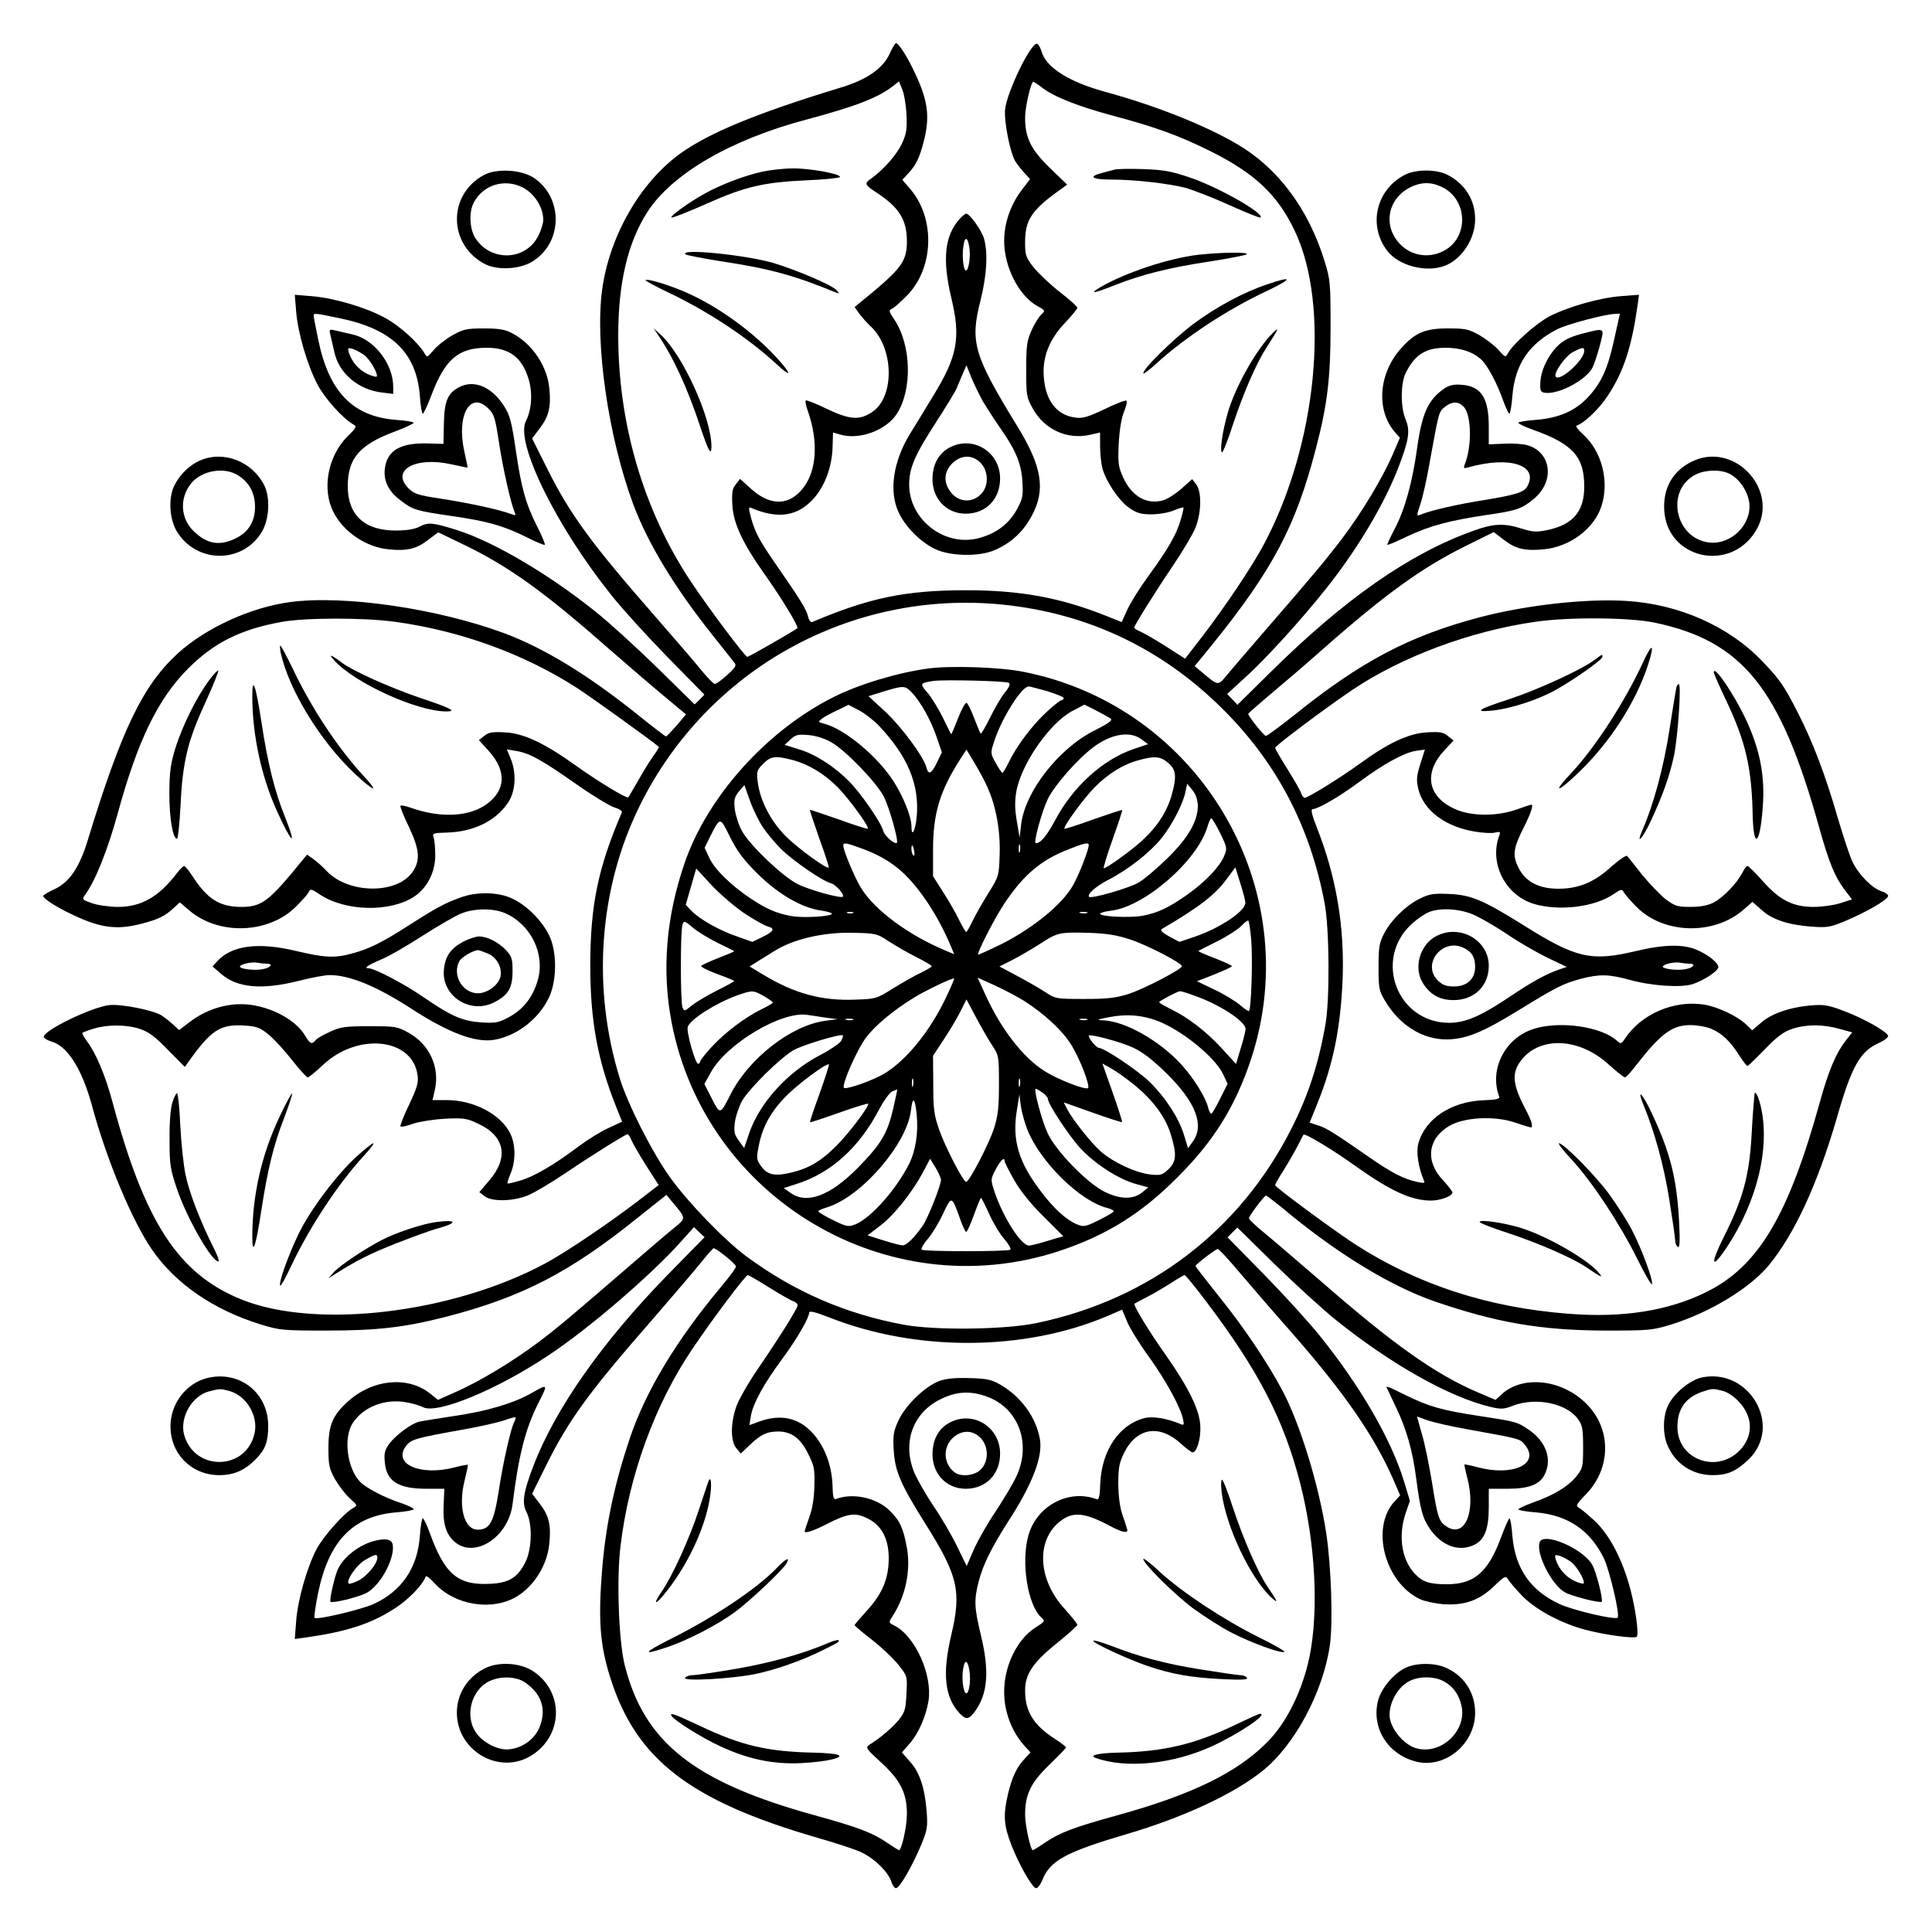 <?xml version="1.0" standalone="no"?>
<!DOCTYPE svg PUBLIC "-//W3C//DTD SVG 20010904//EN"
 "http://www.w3.org/TR/2001/REC-SVG-20010904/DTD/svg10.dtd">
<svg version="1.0" xmlns="http://www.w3.org/2000/svg"
 width="850pt" height="850pt" viewBox="0 0 850 850"
 preserveAspectRatio="xMidYMid meet">
<g transform="translate(0,850) scale(0.1,-0.1)"
fill="#000000" stroke="none">
<path d="M3913 8261 c-30 -63 -100 -112 -213 -146 -368 -112 -575 -197 -705
-289 -178 -128 -314 -364 -346 -602 -32 -238 28 -647 136 -940 65 -175 186
-374 356 -586 45 -57 87 -109 92 -116 8 -10 -1 -23 -34 -52 -24 -22 -48 -39
-54 -39 -5 -1 -35 30 -65 67 -30 37 -118 139 -195 227 -287 328 -378 453 -480
658 l-64 128 34 45 c39 51 50 93 42 173 -8 98 -74 197 -162 244 -32 17 -57 22
-125 22 -76 0 -91 -3 -139 -30 -29 -16 -66 -45 -83 -65 -28 -33 -29 -34 -40
-15 -27 47 -111 123 -175 157 -84 46 -224 87 -322 95 l-74 6 6 -74 c8 -96 49
-235 94 -321 32 -61 111 -149 157 -175 17 -9 15 -14 -27 -55 -85 -86 -112
-232 -59 -333 45 -87 144 -153 243 -162 80 -8 122 2 173 42 l44 33 118 -57
c197 -96 351 -207 639 -461 77 -67 184 -159 237 -203 l96 -80 -41 -49 c-23
-26 -44 -48 -47 -48 -3 0 -59 43 -125 96 -217 174 -411 293 -589 359 -293 108
-702 168 -940 136 -173 -23 -371 -114 -493 -225 -155 -142 -248 -335 -398
-826 -36 -117 -80 -182 -145 -212 -27 -12 -50 -26 -50 -30 0 -10 47 -42 106
-71 138 -69 212 -81 327 -51 73 19 102 33 140 68 l28 26 41 -35 c130 -111 348
-104 469 15 25 25 51 53 56 63 9 18 12 17 48 -7 112 -76 310 -81 417 -11 57
38 92 106 93 179 0 34 -3 70 -7 81 -7 19 -3 20 58 22 118 3 217 52 270 133 33
49 37 132 10 194 l-16 39 41 -7 c58 -9 115 -41 263 -145 71 -50 147 -96 168
-103 21 -6 37 -16 34 -22 -106 -247 -139 -411 -139 -676 0 -239 32 -413 112
-615 l28 -70 -60 -28 c-34 -15 -93 -52 -133 -82 -105 -79 -195 -132 -255 -149
-29 -9 -54 -14 -56 -13 -2 2 4 21 13 43 24 56 23 131 -2 179 -43 84 -161 145
-279 145 l-62 0 10 44 c23 100 -23 201 -115 252 -50 28 -59 29 -173 29 -104 0
-127 -3 -172 -24 -29 -13 -58 -29 -64 -37 -17 -21 -25 -17 -47 20 -45 76 -171
138 -282 138 -78 0 -160 -28 -226 -79 l-46 -35 -27 25 c-14 13 -37 31 -51 40
-38 23 -175 50 -228 45 -78 -8 -298 -115 -289 -141 2 -6 16 -14 32 -19 71 -19
135 -119 179 -280 65 -241 176 -506 264 -635 103 -150 271 -266 479 -330 84
-26 98 -27 293 -27 220 0 340 14 520 60 337 87 546 195 849 439 l123 98 24
-29 c63 -75 63 -72 14 -113 -25 -20 -99 -83 -165 -140 -301 -260 -346 -298
-437 -367 -115 -86 -263 -175 -367 -220 l-74 -33 -36 29 c-99 77 -252 62 -360
-36 -67 -60 -86 -104 -86 -204 0 -76 3 -91 29 -138 17 -29 46 -67 65 -84 34
-30 34 -32 16 -42 -42 -23 -131 -124 -162 -181 -42 -81 -83 -222 -90 -318 l-6
-78 44 6 c185 26 294 61 401 132 58 38 119 102 131 137 2 5 20 -8 39 -30 75
-82 208 -116 317 -79 97 32 178 142 188 255 8 81 -2 122 -42 174 l-34 44 59
119 c101 205 190 327 476 654 87 101 181 210 207 243 27 34 52 62 56 64 9 3
94 -65 99 -79 2 -5 -28 -46 -66 -91 -197 -236 -330 -457 -400 -663 -67 -199
-105 -374 -122 -570 -19 -230 -11 -342 36 -489 114 -358 350 -539 912 -702 84
-24 172 -53 195 -65 57 -28 114 -85 128 -126 6 -19 16 -32 22 -30 18 5 72 100
108 186 29 69 31 82 26 151 -8 103 -31 174 -74 220 l-35 40 36 41 c38 45 69
116 81 185 18 114 -57 283 -148 331 -28 14 -28 14 -11 41 58 88 82 202 64 303
-16 87 -31 119 -76 163 -58 57 -162 79 -236 51 -10 -4 -14 9 -15 55 -2 80 -27
157 -71 215 -64 84 -148 108 -251 71 l-44 -16 7 42 c9 53 57 141 138 250 63
85 118 180 118 203 0 9 27 3 88 -21 384 -152 858 -149 1222 5 l67 29 22 -53
c12 -29 55 -99 97 -156 74 -104 137 -218 149 -273 5 -25 4 -28 -12 -21 -59 25
-124 36 -161 25 -108 -29 -184 -141 -191 -283 -2 -60 -6 -77 -16 -73 -122 46
-263 -28 -300 -158 -34 -117 -4 -307 56 -362 18 -16 17 -18 -26 -45 -80 -51
-138 -169 -137 -284 0 -87 33 -174 91 -238 l25 -27 -26 -28 c-35 -37 -55 -80
-73 -154 -22 -93 -19 -139 15 -226 33 -85 89 -183 107 -189 7 -3 20 14 29 36
34 85 104 123 369 201 252 74 473 177 600 279 141 113 266 346 296 553 14 99
6 346 -16 492 -32 212 -118 491 -196 634 -66 123 -171 279 -279 412 -55 69
-100 127 -100 130 1 8 89 75 98 75 5 0 48 -47 97 -105 49 -58 151 -176 228
-263 233 -266 362 -454 446 -644 l31 -72 -24 -26 c-107 -116 -44 -357 112
-431 20 -9 66 -19 103 -22 93 -6 157 17 222 79 45 44 52 47 61 32 5 -10 32
-41 59 -70 57 -61 168 -122 277 -152 83 -23 222 -42 231 -32 12 11 -10 154
-37 241 -36 118 -87 210 -147 268 -29 26 -60 53 -70 58 -15 9 -12 16 31 60
108 112 112 278 11 388 -106 116 -287 140 -383 51 l-26 -24 -78 33 c-187 80
-373 212 -688 487 -98 84 -209 180 -248 212 -39 31 -71 62 -71 67 0 11 67 99
75 100 3 0 53 -38 110 -86 224 -182 444 -314 630 -379 273 -94 469 -128 750
-129 196 0 209 1 294 27 169 53 343 158 427 259 113 136 216 359 300 648 66
231 103 295 187 332 24 11 41 25 39 31 -6 19 -105 75 -192 108 -67 26 -90 30
-140 26 -95 -7 -179 -35 -225 -75 l-41 -35 -27 26 c-39 37 -124 77 -184 87
-133 21 -277 -41 -349 -150 -16 -24 -18 -24 -36 -8 -67 60 -244 87 -359 53
-130 -37 -204 -178 -158 -300 4 -10 -13 -14 -73 -16 -142 -7 -254 -83 -283
-191 -10 -37 0 -103 24 -160 7 -14 3 -15 -34 -7 -56 13 -109 40 -205 107 -154
107 -190 130 -227 141 l-36 12 34 84 c70 173 102 333 111 545 9 233 -28 451
-111 663 -24 60 -30 87 -21 87 23 0 118 55 203 118 109 81 197 129 249 138
l42 6 -20 -63 c-17 -54 -18 -71 -9 -110 23 -95 119 -167 250 -188 35 -6 75 -8
88 -4 21 5 24 3 19 -11 -47 -122 25 -265 152 -303 111 -33 267 -14 350 43 34
23 37 23 46 7 6 -10 30 -38 55 -63 119 -120 338 -126 469 -14 l41 36 40 -35
c46 -43 117 -66 220 -74 69 -5 82 -3 151 26 86 36 181 90 186 108 2 6 -11 16
-30 22 -41 14 -98 71 -126 128 -12 23 -41 112 -66 196 -54 188 -110 334 -176
463 -61 119 -77 142 -154 223 -147 155 -368 253 -600 267 -178 11 -439 -18
-645 -72 -310 -82 -522 -194 -814 -429 -66 -52 -123 -94 -127 -93 -12 5 -80
90 -77 98 2 3 48 44 103 90 55 46 152 129 215 185 284 251 446 368 643 465
l119 59 44 -34 c52 -40 93 -50 175 -42 114 10 222 90 254 188 37 109 3 242
-79 317 -22 19 -35 37 -30 39 35 12 99 73 137 131 71 107 106 216 132 401 l6
44 -78 -6 c-96 -7 -237 -48 -318 -90 -57 -31 -158 -120 -181 -162 -10 -18 -12
-18 -42 16 -17 19 -55 48 -84 65 -47 26 -62 29 -138 29 -100 0 -144 -19 -204
-86 -100 -109 -113 -270 -31 -368 l24 -27 -32 -75 c-46 -105 -135 -253 -221
-367 -74 -97 -122 -155 -351 -419 -66 -76 -136 -158 -156 -182 -41 -50 -38
-50 -113 13 l-30 25 76 93 c268 332 369 523 457 863 51 194 65 310 65 535 0
195 -1 209 -27 293 -71 229 -206 409 -383 512 -146 86 -363 171 -582 231 -161
44 -261 108 -280 179 -5 16 -13 30 -19 32 -26 9 -133 -211 -141 -289 -5 -53
22 -190 45 -228 9 -14 27 -37 40 -51 l25 -27 -35 -46 c-51 -66 -79 -148 -79
-226 0 -115 64 -240 145 -286 36 -20 37 -21 18 -38 -10 -10 -30 -41 -42 -69
-21 -45 -24 -68 -24 -172 0 -114 1 -123 29 -173 51 -92 152 -138 252 -115 l44
10 0 -61 c0 -33 5 -77 10 -96 16 -59 73 -143 117 -174 35 -24 52 -29 100 -29
32 0 76 8 97 17 22 9 41 15 43 13 1 -2 -4 -27 -13 -56 -18 -63 -56 -128 -141
-245 -36 -49 -77 -114 -92 -146 l-26 -57 -70 28 c-202 80 -376 112 -615 112
-265 0 -425 -33 -677 -140 -6 -2 -14 8 -18 25 -6 29 -37 79 -147 237 -67 97
-87 135 -104 198 -12 45 -11 48 4 41 118 -50 205 -35 276 47 47 56 76 136 79
219 l2 67 35 -10 c83 -23 198 20 245 91 70 107 65 305 -11 417 -24 36 -25 39
-7 48 10 5 38 31 63 56 119 121 126 339 15 469 l-35 41 26 28 c35 38 49 67 68
140 30 115 18 189 -51 327 -29 59 -61 106 -71 106 -4 0 -17 -22 -29 -49z m75
-263 c3 -66 1 -84 -20 -130 -23 -49 -82 -116 -136 -154 -30 -21 -28 -27 21
-59 103 -67 137 -121 137 -218 0 -81 -23 -115 -144 -217 l-86 -71 19 -27 c11
-15 35 -43 55 -61 98 -95 102 -303 7 -371 -57 -40 -99 -38 -201 10 -49 24 -92
41 -95 38 -3 -3 1 -24 9 -46 46 -130 40 -256 -16 -333 -61 -84 -145 -88 -231
-12 l-51 46 -19 -24 c-15 -19 -18 -36 -15 -90 4 -82 46 -171 148 -314 68 -96
146 -224 138 -229 -23 -17 -214 -126 -220 -126 -10 0 -172 216 -251 335 -206
312 -317 690 -317 1079 0 231 42 409 128 543 109 169 369 320 704 408 213 57
311 95 378 147 l25 20 14 -34 c8 -18 17 -68 19 -110z m596 117 c55 -42 157
-82 312 -124 188 -50 290 -87 429 -156 195 -97 296 -192 371 -350 158 -330 98
-943 -136 -1381 -49 -93 -170 -273 -268 -401 l-78 -101 -84 54 c-46 29 -96 58
-112 65 -15 6 -28 14 -28 18 1 10 90 153 171 273 42 62 86 136 98 165 27 66
29 161 3 193 l-17 22 -47 -42 c-26 -23 -62 -46 -80 -51 -72 -21 -138 17 -176
99 -22 49 -24 63 -20 151 3 58 12 113 23 139 10 24 15 46 11 49 -3 4 -47 -13
-96 -37 -74 -35 -98 -42 -130 -37 -82 11 -131 75 -138 182 -6 86 26 164 95
236 29 31 53 60 53 65 0 5 -34 36 -77 69 -42 33 -94 82 -115 108 -35 45 -38
54 -38 110 0 101 28 143 162 238 l23 17 -76 73 c-84 82 -109 133 -109 222 0
46 26 157 36 157 3 0 20 -11 38 -25z m-3090 -1015 c230 -47 338 -152 353 -340
3 -44 9 -80 13 -80 4 0 22 38 39 84 59 155 118 206 242 206 100 0 156 -42 185
-139 18 -60 13 -134 -12 -183 -49 -94 134 -465 377 -768 46 -58 157 -180 246
-271 l162 -165 -21 -22 -22 -21 -165 162 c-91 89 -213 200 -271 246 -204 164
-448 308 -610 359 -105 33 -125 35 -162 16 -22 -12 -57 -18 -103 -18 -139 -2
-215 67 -215 194 0 123 51 183 206 241 46 17 84 35 84 39 0 4 -36 10 -80 13
-188 15 -293 123 -340 353 -11 53 -20 100 -20 105 0 12 4 12 114 -11z m5608
-92 c-28 -129 -56 -191 -114 -254 -56 -61 -129 -93 -228 -101 -44 -3 -80 -9
-80 -13 0 -4 28 -18 63 -30 178 -64 227 -119 227 -251 0 -109 -49 -167 -162
-191 -49 -10 -64 -9 -115 7 -77 24 -123 22 -213 -11 -279 -100 -566 -300 -895
-626 l-141 -139 -22 24 -23 24 79 72 c88 79 247 254 352 386 141 176 261 378
323 540 46 120 52 160 31 210 -23 54 -22 160 1 205 40 80 88 110 175 110 66 0
121 -18 158 -53 27 -25 70 -106 97 -184 11 -29 22 -53 26 -53 3 0 10 36 13 80
12 138 73 227 196 291 43 22 211 67 256 68 l21 1 -25 -112z m-2691 -1168 c372
-38 697 -191 964 -455 241 -238 389 -520 453 -860 21 -113 23 -425 3 -535 -30
-170 -75 -308 -146 -449 -227 -453 -625 -758 -1125 -862 -139 -29 -446 -33
-585 -7 -257 48 -482 146 -692 301 -98 73 -257 238 -335 347 -80 112 -186 322
-221 435 -124 400 -92 837 88 1201 297 600 930 951 1596 884z m-2670 -76 c287
-40 565 -141 798 -291 63 -41 322 -227 360 -259 1 -1 -8 -18 -22 -36 -13 -18
-44 -67 -67 -108 -24 -41 -44 -77 -46 -78 -5 -7 -132 69 -228 138 -141 101
-232 144 -315 148 -54 3 -71 0 -90 -15 l-24 -19 46 -51 c76 -86 72 -170 -12
-231 -77 -56 -203 -62 -333 -16 -22 8 -43 12 -46 9 -3 -3 14 -46 38 -95 47
-100 50 -148 13 -199 -70 -96 -279 -93 -374 5 -18 20 -46 44 -61 55 l-27 19
-71 -86 c-102 -121 -136 -144 -217 -144 -97 0 -151 34 -218 138 -15 23 -31 42
-35 42 -4 0 -19 -15 -32 -32 -79 -104 -157 -148 -259 -148 -36 0 -87 7 -113
16 -46 16 -46 17 -31 38 44 60 99 196 144 361 87 317 175 498 306 631 115 116
232 175 415 208 105 19 365 19 501 0z m5537 -3 c389 -81 555 -288 726 -903 42
-151 69 -217 112 -273 l32 -42 -53 -17 c-28 -9 -81 -16 -116 -16 -91 0 -150
30 -224 114 -32 36 -62 66 -67 66 -4 0 -15 -14 -23 -31 -25 -47 -84 -108 -126
-130 -26 -13 -59 -19 -102 -19 -57 0 -69 4 -109 34 -24 19 -70 67 -103 107
-32 41 -62 78 -66 83 -4 5 -36 -17 -70 -47 -75 -69 -144 -97 -233 -97 -85 0
-143 30 -174 90 -29 56 -25 87 22 180 31 61 44 100 33 100 -2 0 -30 -9 -63
-21 -91 -32 -203 -31 -276 3 -117 54 -135 157 -45 255 l42 45 -25 20 c-20 17
-36 19 -91 16 -81 -4 -174 -48 -298 -139 -86 -62 -226 -149 -241 -149 -5 0
-11 9 -15 19 -3 11 -30 58 -60 106 -30 48 -55 91 -55 95 0 9 219 173 340 255
218 146 518 258 802 299 146 22 414 20 526 -3z m-6662 -1788 c37 -12 67 -34
123 -92 l74 -75 16 22 c99 140 140 167 246 160 54 -3 69 -9 107 -40 24 -19 70
-70 103 -112 33 -42 64 -76 69 -76 5 0 34 24 65 53 153 146 396 121 418 -43 5
-32 -2 -56 -37 -130 -24 -49 -41 -93 -38 -96 4 -3 28 2 55 12 26 9 89 19 140
22 82 4 97 2 145 -21 119 -54 138 -149 51 -250 l-44 -52 22 -17 c31 -26 126
-24 192 3 29 12 103 56 165 98 120 81 263 170 273 171 4 0 12 -13 18 -28 7
-16 36 -66 65 -112 l54 -84 -94 -72 c-128 -98 -312 -222 -404 -272 -409 -220
-1009 -292 -1338 -159 -277 112 -425 338 -568 872 -30 112 -72 212 -110 262
-14 19 -24 36 -21 39 2 2 24 11 48 18 61 19 146 19 205 -1z m6912 1 c46 -19
84 -54 123 -116 17 -27 34 -48 37 -48 3 0 37 33 76 73 54 56 83 78 120 90 63
21 134 21 207 1 l58 -16 -29 -37 c-41 -52 -74 -129 -111 -261 -140 -509 -273
-732 -503 -845 -166 -82 -367 -114 -604 -95 -356 27 -667 129 -942 307 -102
67 -350 250 -350 259 0 4 17 34 39 68 21 34 48 81 61 106 12 25 24 47 25 48 7
7 133 -69 230 -139 153 -109 245 -151 331 -151 41 0 94 20 94 35 0 6 -18 29
-39 52 -82 84 -71 185 26 242 66 38 199 45 290 14 34 -12 65 -21 68 -21 12 0
3 31 -24 81 -59 113 -62 162 -13 221 85 100 253 90 378 -24 36 -32 68 -58 73
-58 5 0 27 24 49 53 109 140 159 177 239 177 29 0 70 -7 91 -16z m-4586 -1078
c-294 -301 -501 -596 -597 -850 -43 -113 -49 -159 -29 -198 27 -51 25 -161 -4
-220 -34 -68 -72 -92 -153 -96 -144 -8 -202 40 -269 226 -12 34 -26 62 -30 62
-4 0 -10 -36 -13 -80 -11 -140 -80 -240 -203 -297 -56 -25 -250 -71 -260 -61
-3 4 4 52 15 107 47 230 152 340 341 357 44 3 80 10 80 14 0 5 -24 16 -52 26
-75 24 -159 68 -185 96 -57 61 -73 196 -30 259 48 71 143 107 237 89 28 -5 60
-15 71 -21 61 -32 322 75 549 226 179 118 454 355 582 498 l61 68 23 -22 24
-22 -158 -161z m2936 -204 c245 -196 497 -338 680 -382 47 -11 59 -10 100 6
100 38 235 10 285 -60 19 -27 22 -44 22 -123 0 -87 -1 -93 -31 -130 -35 -43
-99 -82 -191 -114 -35 -13 -63 -26 -63 -30 0 -3 36 -10 80 -13 139 -13 235
-78 296 -201 26 -55 72 -250 61 -262 -12 -11 -200 33 -258 61 -126 59 -192
155 -205 296 -3 44 -9 80 -13 80 -3 0 -21 -40 -39 -89 -56 -149 -117 -201
-236 -201 -77 0 -108 10 -142 47 -58 62 -73 166 -40 265 l19 55 -27 89 c-57
184 -191 415 -367 634 -46 58 -157 180 -246 271 l-162 165 21 22 22 21 165
-162 c91 -89 212 -199 269 -245z m-2493 143 c48 -30 95 -57 106 -60 10 -4 19
-12 18 -18 0 -14 -78 -138 -175 -280 -40 -58 -81 -130 -93 -161 -27 -73 -28
-155 -2 -187 l20 -24 38 36 c49 47 75 60 123 61 60 1 101 -28 135 -97 27 -53
30 -69 28 -140 -1 -52 -8 -101 -22 -139 -12 -33 -21 -61 -21 -63 0 -11 37 1
98 32 94 48 126 52 182 23 60 -31 90 -89 90 -174 0 -88 -28 -156 -95 -229 -30
-33 -55 -62 -55 -65 0 -3 34 -32 77 -65 42 -33 94 -82 116 -110 39 -49 39 -50
35 -126 -3 -69 -7 -82 -34 -116 -28 -34 -79 -78 -130 -110 -17 -11 -13 -17 50
-75 87 -79 116 -136 116 -229 0 -54 -23 -159 -35 -159 -2 0 -26 15 -54 34 -63
43 -127 67 -311 118 -533 146 -755 320 -841 660 -27 105 -37 382 -19 526 37
311 152 625 316 867 88 131 234 325 244 325 4 0 47 -25 95 -55z m1924 -64
c228 -302 339 -516 411 -796 67 -259 83 -561 41 -765 -31 -148 -100 -288 -184
-373 -135 -137 -335 -234 -670 -326 -181 -50 -245 -74 -308 -117 -28 -19 -53
-34 -55 -34 -10 0 -34 110 -34 155 0 91 25 142 107 221 40 39 73 73 73 76 0 3
-21 20 -48 37 -95 61 -132 121 -132 214 0 72 35 124 145 212 47 38 85 72 85
77 0 4 -26 36 -58 72 -114 125 -124 293 -24 378 59 49 108 46 221 -13 53 -29
81 -36 81 -21 -1 4 -9 32 -20 62 -13 37 -19 82 -20 141 0 72 4 93 26 138 55
110 155 126 249 40 23 -21 47 -39 52 -39 18 0 36 58 34 112 -1 70 -49 169
-149 312 -78 110 -147 224 -141 230 2 2 27 15 54 29 28 14 75 42 105 61 30 20
58 36 62 36 4 0 48 -54 97 -119z"/>
<path d="M3355 7745 c-78 -17 -186 -58 -255 -97 -69 -38 -153 -99 -146 -105 3
-3 72 24 153 60 173 77 252 95 446 104 76 3 140 10 142 14 9 13 -131 39 -207
38 -40 0 -100 -7 -133 -14z"/>
<path d="M3016 7381 c5 -4 77 -18 159 -31 212 -32 321 -62 505 -138 12 -5 13
-3 2 10 -17 22 -181 92 -283 122 -123 35 -413 64 -383 37z"/>
<path d="M2840 7267 c0 -3 46 -28 103 -55 174 -83 347 -198 469 -310 76 -71
74 -50 -3 33 -117 124 -282 238 -428 294 -78 30 -141 46 -141 38z"/>
<path d="M2893 7030 c70 -103 131 -236 187 -405 37 -111 50 -134 50 -89 0 127
-128 407 -226 494 l-28 25 17 -25z"/>
<path d="M4905 7754 c-11 -3 -37 -10 -57 -15 -62 -16 -44 -29 40 -29 103 0
251 -17 326 -36 33 -9 121 -43 194 -76 73 -33 135 -58 138 -55 18 18 -190 136
-314 177 -79 27 -116 33 -202 36 -58 2 -114 1 -125 -2z"/>
<path d="M5271 7379 c-129 -15 -321 -79 -429 -142 -54 -32 -31 -29 64 9 120
47 240 77 419 104 83 13 154 27 160 31 11 11 -113 9 -214 -2z"/>
<path d="M5575 7249 c-105 -35 -227 -101 -327 -176 -90 -69 -218 -194 -218
-215 0 -6 26 14 58 43 126 115 314 239 488 320 113 54 113 67 -1 28z"/>
<path d="M5588 7023 c-70 -77 -154 -229 -186 -338 -24 -82 -37 -175 -25 -175
4 1 26 55 47 121 47 141 101 266 148 340 47 74 50 79 45 79 -2 0 -15 -12 -29
-27z"/>
<path d="M1453 7029 c3 -13 11 -48 18 -78 20 -93 105 -166 210 -178 l49 -6 0
31 c0 102 -85 211 -181 231 -29 7 -65 15 -78 18 -21 5 -23 3 -18 -18z m148
-90 c26 -18 65 -86 56 -96 -3 -2 -22 3 -41 12 -38 18 -68 53 -81 93 -6 22 -5
23 17 17 12 -4 35 -16 49 -26z"/>
<path d="M2021 6797 c-51 -26 -66 -61 -68 -159 l-2 -91 -65 2 c-124 4 -184
-30 -193 -113 -6 -52 17 -99 70 -138 53 -41 66 -45 222 -68 161 -23 231 -43
339 -97 37 -19 70 -32 73 -30 2 3 -11 36 -31 75 -53 105 -72 173 -96 337 -19
129 -26 157 -52 198 -54 85 -132 118 -197 84z m128 -95 c25 -24 30 -42 46
-147 17 -113 52 -268 69 -308 7 -16 5 -16 -20 -7 -47 18 -181 47 -304 66 -100
15 -118 21 -142 45 -81 80 29 142 189 106 37 -8 69 -15 70 -14 1 1 -6 33 -14
70 -36 160 26 270 106 189z"/>
<path d="M6957 7031 c-48 -13 -77 -27 -101 -50 -44 -42 -77 -110 -79 -163 -2
-37 1 -43 20 -46 59 -9 181 56 209 110 8 16 23 61 33 99 20 80 25 77 -82 50z
m13 -75 c0 -39 -105 -135 -125 -114 -13 13 40 90 75 109 42 22 50 23 50 5z"/>
<path d="M6355 6791 c-71 -48 -99 -109 -120 -261 -21 -153 -55 -274 -100 -359
-19 -36 -33 -66 -31 -68 2 -2 41 15 87 37 99 47 190 71 354 95 126 18 152 27
204 71 92 77 77 203 -28 235 -20 6 -67 9 -104 7 l-67 -3 0 78 c0 125 -33 177
-117 184 -36 3 -55 -1 -78 -16z m84 -80 c35 -35 38 -174 5 -255 -6 -17 -4 -18
17 -12 180 51 309 10 259 -83 -14 -27 -51 -38 -190 -61 -114 -18 -239 -46
-282 -65 -16 -7 -16 -4 1 47 10 29 28 109 40 178 42 232 41 228 68 250 32 25
58 25 82 1z"/>
<path d="M4085 5559 c-135 -18 -304 -69 -416 -125 -295 -147 -557 -439 -657
-731 -82 -239 -101 -473 -57 -702 150 -777 952 -1251 1702 -1006 209 69 363
164 523 325 161 160 256 314 325 523 245 750 -229 1551 -1006 1702 -102 20
-319 27 -414 14z m353 -63 c8 -5 3 -19 -18 -44 -16 -20 -45 -70 -65 -111 -20
-40 -38 -71 -40 -69 -3 2 -15 33 -29 68 -13 35 -28 66 -34 68 -5 1 -22 -29
-37 -68 -15 -38 -28 -70 -30 -70 -1 0 -18 33 -37 73 -20 40 -50 90 -68 110
-34 39 -33 42 25 51 45 7 320 0 333 -8z m-426 -43 c39 -42 83 -120 109 -196
l23 -67 -22 -45 c-24 -50 -37 -56 -46 -22 -11 46 -108 177 -180 245 l-75 69
67 21 c89 27 94 26 124 -5z m596 6 c39 -12 72 -26 72 -30 0 -5 -4 -9 -9 -9 -5
0 -35 -23 -66 -52 -62 -57 -131 -148 -166 -220 -13 -27 -26 -48 -29 -48 -3 0
-16 19 -29 43 -24 43 -24 44 -6 98 33 101 120 239 151 239 5 0 42 -10 82 -21z
m-742 -151 c129 -136 180 -261 167 -403 -6 -62 -23 -92 -23 -40 0 42 -37 134
-81 201 -71 109 -215 228 -303 250 -28 7 -28 8 -10 22 10 8 41 25 68 37 l49
24 46 -24 c25 -13 64 -43 87 -67z m1021 30 c9 -7 -12 -22 -70 -51 -161 -80
-310 -273 -325 -419 l-6 -53 -12 70 c-9 51 -10 86 -3 130 21 123 147 304 247
357 l53 28 52 -26 c29 -15 57 -31 64 -36z m-1229 -104 c63 -36 201 -179 231
-240 24 -47 65 -194 57 -202 -9 -9 -55 31 -60 52 -9 37 -99 167 -152 220 -66
66 -147 118 -221 140 l-61 19 26 24 c23 21 34 23 80 19 32 -3 71 -15 100 -32z
m1363 14 l30 -22 -65 -22 c-134 -46 -266 -165 -344 -313 -37 -69 -64 -101 -85
-101 -12 0 27 141 53 195 30 61 130 175 202 229 77 57 159 71 209 34z m-676
-213 c38 -84 57 -194 53 -297 -3 -91 -4 -95 -50 -168 -25 -41 -57 -96 -69
-122 -13 -27 -25 -48 -28 -48 -4 1 -17 24 -31 52 -14 29 -45 84 -70 122 l-45
71 0 115 c0 160 29 258 119 399 l28 43 35 -58 c20 -33 46 -81 58 -109z m-857
121 c70 -19 137 -59 198 -120 49 -50 140 -174 132 -182 -2 -2 -60 16 -128 41
-69 24 -125 43 -127 42 -1 -2 18 -58 42 -127 25 -68 43 -125 41 -127 -8 -8
-136 85 -188 137 -67 67 -113 156 -124 237 -6 49 -5 54 24 83 34 34 53 36 130
16z m1651 -12 c36 -30 39 -61 15 -145 -21 -72 -64 -138 -129 -197 -49 -45
-156 -122 -169 -122 -3 0 14 57 39 127 25 70 44 128 42 129 -1 2 -58 -17 -127
-41 -68 -25 -125 -43 -127 -41 -7 7 83 131 131 180 59 61 127 103 194 121 71
20 97 18 131 -11z m-1781 -286 c17 -25 53 -68 79 -94 52 -51 182 -141 219
-150 21 -5 61 -51 52 -59 -9 -9 -148 30 -198 55 -67 34 -206 166 -244 231 -15
26 -29 70 -33 97 -5 44 -2 55 18 80 l24 28 25 -70 c14 -39 40 -92 58 -118z
m1912 97 c0 -67 -42 -141 -133 -230 -46 -45 -103 -94 -128 -108 -40 -24 -207
-72 -217 -63 -11 11 28 46 84 75 89 46 183 120 234 183 47 59 97 155 106 207
l7 33 23 -28 c16 -20 23 -42 24 -69z m-1936 -300 c90 -89 195 -150 279 -161
26 -4 47 -10 47 -14 0 -12 -129 -20 -180 -10 -65 12 -108 31 -176 76 -86 57
-160 129 -183 179 l-21 45 26 53 c43 84 42 84 86 -6 32 -63 59 -100 122 -162z
m2034 180 c31 -64 32 -66 17 -103 -20 -46 -81 -111 -160 -167 -82 -58 -130
-81 -198 -94 -57 -10 -187 -4 -187 9 0 4 21 10 46 13 147 16 381 218 426 369
6 21 14 38 17 38 4 0 21 -29 39 -65z m-1571 -70 c124 -47 195 -106 280 -230
41 -61 78 -130 106 -197 l15 -36 -36 15 c-163 68 -309 175 -371 272 -28 43
-81 169 -81 191 0 15 13 12 87 -15z m690 -12 c-3 -10 -5 -4 -5 12 0 17 2 24 5
18 2 -7 2 -21 0 -30z m303 29 c0 -20 -41 -126 -67 -173 -48 -90 -195 -207
-347 -277 -37 -18 -70 -32 -72 -32 -10 0 69 155 111 219 86 131 165 198 288
245 67 27 87 31 87 18z m-768 -27 c3 -13 1 -22 -3 -19 -9 5 -13 44 -5 44 2 0
6 -11 8 -25z m-743 -276 c42 -27 86 -52 99 -55 33 -9 27 -22 -23 -46 l-45 -22
-67 24 c-78 26 -167 77 -202 114 l-24 25 23 80 23 80 69 -75 c39 -41 105 -97
147 -125z m2200 50 c2 -37 -111 -112 -222 -150 l-68 -23 -45 24 c-31 17 -41
27 -32 33 167 98 234 150 286 221 l37 50 22 -70 c12 -38 22 -76 22 -85z
m-1726 -46 c-7 -2 -19 -2 -25 0 -7 3 -2 5 12 5 14 0 19 -2 13 -5z m1030 0 c-7
-2 -21 -2 -30 0 -10 3 -4 5 12 5 17 0 24 -2 18 -5z m-1626 -131 c40 -19 73
-36 73 -37 0 -2 -31 -15 -70 -30 -38 -15 -72 -30 -75 -35 -2 -4 29 -20 70 -35
41 -15 75 -29 75 -31 0 -2 -35 -22 -78 -43 -44 -22 -93 -52 -110 -66 -30 -25
-32 -25 -39 -8 -10 24 -10 342 0 366 6 17 10 16 44 -13 20 -18 70 -48 110 -68z
m2348 11 c7 -84 0 -301 -10 -311 -2 -2 -20 9 -39 26 -20 17 -70 48 -113 68
l-77 37 77 30 c42 17 77 33 77 36 0 4 -34 19 -75 35 -42 16 -74 30 -72 32 1 2
39 21 83 43 44 22 90 52 104 66 13 14 27 25 31 25 4 0 10 -39 14 -87z m-1594
-5 c30 -19 84 -51 121 -69 37 -19 67 -36 67 -40 1 -3 -20 -15 -46 -28 -27 -12
-82 -44 -123 -69 -73 -46 -77 -47 -168 -50 -147 -6 -268 27 -406 111 l-58 35
43 27 c24 15 54 33 66 41 84 53 220 84 349 80 98 -2 104 -4 155 -38z m1064 8
c74 -25 225 -103 225 -117 0 -13 -169 -101 -235 -122 -57 -18 -93 -22 -196
-22 -123 0 -126 1 -170 30 -24 16 -80 48 -123 71 l-79 42 54 27 c30 15 84 47
121 70 81 53 87 54 218 51 82 -3 123 -10 185 -30z m-807 -242 c-75 -164 -194
-307 -297 -358 -59 -30 -151 -60 -158 -52 -12 11 59 172 98 222 40 53 116 116
204 171 48 31 177 93 183 88 1 -1 -12 -33 -30 -71z m337 -27 c89 -57 166 -128
205 -189 38 -58 87 -184 77 -195 -11 -10 -137 39 -195 77 -93 60 -188 183
-256 332 l-35 77 77 -35 c42 -19 99 -50 127 -67z m-1145 21 c22 -13 40 -25 40
-29 0 -3 -21 -15 -47 -28 -73 -35 -164 -104 -221 -166 -29 -31 -52 -61 -52
-66 0 -5 -4 -9 -9 -9 -12 0 -53 144 -45 163 13 34 124 104 218 138 66 23 70
23 116 -3z m1891 3 c111 -38 229 -114 229 -148 0 -8 -9 -46 -21 -84 l-21 -70
-62 68 c-69 75 -148 136 -224 173 -28 14 -52 27 -52 31 0 5 79 47 91 48 3 1
30 -7 60 -18z m-886 -220 c29 -44 30 -47 30 -170 0 -103 -4 -139 -22 -196 -21
-66 -109 -235 -122 -235 -13 0 -92 153 -118 227 -24 68 -27 94 -27 203 l-1
125 46 70 c26 39 59 94 74 124 l27 54 42 -79 c23 -43 55 -99 71 -123z m-734
122 l54 -7 -54 -7 c-150 -20 -338 -166 -418 -326 -46 -90 -44 -90 -87 -5 l-27
53 29 52 c70 126 311 269 423 252 14 -2 50 -7 80 -12z m1463 -15 c106 -41 250
-158 286 -232 l21 -44 -33 -66 c-18 -36 -35 -66 -39 -66 -4 0 -10 12 -14 28
-11 45 -63 128 -117 188 -98 107 -249 192 -346 195 -30 1 -25 4 28 14 77 15
147 9 214 -17z m-1341 5 c-7 -2 -21 -2 -30 0 -10 3 -4 5 12 5 17 0 24 -2 18
-5z m1030 0 c-7 -2 -21 -2 -30 0 -10 3 -4 5 12 5 17 0 24 -2 18 -5z m-1082
-92 c-6 -11 -47 -39 -91 -62 -145 -75 -268 -211 -314 -345 l-22 -65 -23 32
c-20 27 -23 39 -18 81 4 28 18 70 32 95 33 56 166 187 225 222 39 23 209 74
218 66 2 -2 -1 -12 -7 -24z m1284 -30 c41 -19 87 -54 146 -112 130 -128 169
-229 117 -301 l-21 -30 -18 59 c-23 75 -81 164 -150 232 -52 51 -201 151 -225
151 -10 0 -44 41 -44 53 0 11 142 -27 195 -52z m-1379 -202 c-25 -68 -44 -124
-42 -126 1 -2 59 17 129 42 70 25 127 42 127 39 0 -18 -84 -128 -140 -185 -71
-71 -127 -103 -213 -121 -65 -14 -96 -4 -123 38 -16 23 -16 33 -5 87 17 83 54
149 123 218 54 54 176 144 185 136 2 -2 -17 -60 -41 -128z m1388 35 c80 -66
134 -139 157 -215 27 -87 25 -120 -11 -154 -27 -25 -34 -27 -81 -22 -64 8
-161 53 -216 101 -43 38 -124 140 -149 188 l-14 28 127 -45 c69 -25 128 -43
130 -42 1 2 -17 61 -42 131 l-45 127 41 -23 c22 -12 69 -46 103 -74z m-977 -1
c-3 -10 -5 -4 -5 12 0 17 2 24 5 18 2 -7 2 -21 0 -30z m470 0 c-3 -10 -5 -4
-5 12 0 17 2 24 5 18 2 -7 2 -21 0 -30z m-558 -103 c-25 -108 -54 -155 -154
-257 -122 -124 -225 -163 -297 -111 l-30 21 53 17 c155 48 281 162 370 335 19
35 43 68 54 73 11 5 21 9 22 8 1 -1 -7 -40 -18 -86z m656 74 c14 -9 25 -22 25
-28 0 -23 99 -172 148 -223 66 -68 163 -130 236 -151 l58 -16 -28 -23 c-40
-31 -96 -30 -165 4 -76 38 -214 179 -250 258 -25 53 -63 195 -52 195 2 0 15
-7 28 -16z m-65 -164 c57 -143 233 -316 353 -345 15 -4 27 -10 27 -14 0 -4
-29 -21 -65 -39 -61 -30 -68 -31 -98 -18 -46 19 -101 69 -158 145 -97 127
-126 223 -106 351 l12 75 6 -50 c4 -27 17 -75 29 -105z m-487 66 c8 -80 -5
-161 -34 -218 -56 -111 -166 -235 -234 -264 -33 -13 -38 -12 -100 18 -36 18
-65 35 -65 39 0 3 17 11 38 17 151 46 353 279 370 428 7 63 18 54 25 -20z
m107 -286 c0 -25 -56 -166 -80 -202 -37 -53 -72 -88 -89 -87 -9 0 -47 10 -85
22 l-69 22 55 42 c61 46 140 145 189 236 l31 59 24 -39 c13 -21 23 -45 24 -53z
m280 81 c0 -5 19 -42 42 -83 26 -46 73 -105 129 -160 l87 -87 -68 -20 c-38
-12 -75 -21 -83 -21 -35 0 -115 127 -152 238 -17 53 -17 54 6 98 22 41 39 56
39 35z m-198 -248 c12 -35 25 -63 29 -63 4 0 19 34 34 75 15 41 29 75 31 75 2
0 19 -33 37 -73 18 -40 48 -89 67 -110 18 -21 29 -41 25 -45 -9 -9 -381 -9
-390 0 -4 4 7 24 25 45 18 20 49 70 68 111 39 82 39 82 74 -15z"/>
<path d="M1235 5628 c36 -163 174 -389 325 -531 87 -82 112 -88 38 -9 -112
122 -227 295 -310 470 -27 56 -52 102 -55 102 -2 0 -1 -15 2 -32z"/>
<path d="M1470 5595 c90 -100 364 -225 494 -225 47 0 21 14 -114 59 -135 46
-295 118 -344 154 -50 38 -63 42 -36 12z"/>
<path d="M917 5503 c-54 -74 -113 -194 -144 -290 -23 -75 -27 -106 -28 -203 0
-109 15 -200 34 -200 4 0 11 64 15 143 9 193 31 287 110 457 35 77 60 140 56
140 -5 0 -24 -21 -43 -47z"/>
<path d="M1110 5437 c0 -167 39 -351 107 -502 66 -146 92 -169 38 -32 -47 116
-78 242 -105 422 -25 161 -40 205 -40 112z"/>
<path d="M7230 5589 c-81 -176 -211 -377 -318 -491 -86 -91 -60 -87 35 5 137
132 249 306 303 470 31 95 20 103 -20 16z"/>
<path d="M7010 5593 c-58 -42 -248 -129 -370 -169 -139 -45 -159 -59 -72 -50
81 9 201 48 277 91 81 45 205 133 205 145 0 13 1 13 -40 -17z"/>
<path d="M7540 5542 c0 -5 24 -60 54 -123 86 -181 113 -297 117 -504 4 -168
36 -125 46 60 6 122 -17 235 -76 360 -52 111 -141 242 -141 207z"/>
<path d="M7376 5478 c-2 -7 -16 -92 -31 -188 -25 -164 -70 -330 -119 -442 -31
-72 1 -37 37 40 53 114 83 199 102 288 17 83 33 314 21 314 -4 0 -8 -6 -10
-12z"/>
<path d="M758 3648 c-8 -26 -13 -92 -12 -163 0 -109 3 -129 33 -217 44 -129
152 -318 182 -318 5 0 -4 26 -20 58 -59 116 -110 249 -125 325 -9 43 -19 141
-23 218 -3 76 -10 139 -14 139 -5 0 -14 -19 -21 -42z"/>
<path d="M1231 3589 c-80 -168 -121 -347 -121 -532 0 -86 16 -40 39 113 29
187 54 291 102 414 21 55 36 102 34 105 -3 2 -27 -43 -54 -100z"/>
<path d="M1566 3409 c-87 -80 -202 -233 -253 -339 -45 -93 -89 -217 -80 -226
3 -3 23 33 45 80 82 174 205 362 321 489 29 31 49 57 43 57 -5 0 -39 -27 -76
-61z"/>
<path d="M1915 3123 c-56 -8 -170 -45 -230 -76 -76 -38 -194 -117 -220 -148
l-20 -23 30 19 c96 61 153 89 266 134 69 27 153 58 187 67 90 25 82 40 -13 27z"/>
<path d="M7231 3638 c50 -122 89 -265 113 -414 14 -88 26 -169 26 -181 0 -12
5 -25 12 -29 8 -5 10 24 5 117 -10 183 -39 299 -117 465 -42 92 -72 123 -39
42z"/>
<path d="M7719 3685 c0 -6 -2 -26 -4 -45 -2 -19 -6 -82 -9 -138 -10 -175 -38
-277 -121 -442 -63 -126 -56 -150 14 -45 131 200 187 428 150 607 -10 49 -28
86 -30 63z"/>
<path d="M6915 3398 c89 -97 210 -279 287 -434 34 -69 64 -120 66 -114 6 17
-45 156 -89 240 -21 41 -68 113 -103 161 -64 85 -197 219 -217 219 -6 0 19
-33 56 -72z"/>
<path d="M6510 3124 c0 -5 54 -26 119 -47 137 -45 287 -110 351 -153 68 -46
77 -50 50 -19 -53 59 -227 158 -340 193 -76 23 -180 38 -180 26z"/>
<path d="M2335 2369 c-77 -43 -193 -78 -338 -99 -73 -11 -141 -22 -153 -25
-33 -7 -101 -58 -130 -95 -21 -29 -25 -43 -21 -83 7 -84 59 -117 184 -117 l78
0 -3 -67 c-5 -85 10 -134 49 -167 88 -75 236 22 254 166 27 216 56 332 115
448 42 83 42 83 -35 39z m-73 -126 c-15 -29 -49 -178 -67 -298 -22 -141 -39
-174 -92 -175 -61 -1 -88 100 -59 216 9 37 16 68 14 69 -2 2 -28 -3 -58 -11
-151 -39 -273 14 -214 94 23 30 42 35 254 73 69 12 147 30 175 39 27 10 51 16
53 15 2 -2 -1 -12 -6 -22z"/>
<path d="M1641 1719 c-71 -21 -139 -78 -159 -134 -16 -46 -33 -127 -28 -132 8
-8 119 19 157 38 60 30 126 149 117 212 -4 26 -34 31 -87 16z m19 -73 c0 -26
-46 -81 -83 -100 -21 -10 -40 -16 -43 -13 -13 12 34 81 71 103 46 27 55 29 55
10z"/>
<path d="M6102 2393 c2 -5 20 -43 40 -85 44 -90 73 -190 88 -308 19 -145 29
-179 60 -225 53 -78 132 -105 199 -70 43 22 61 70 61 164 l0 81 81 0 c94 0
142 18 164 61 35 67 8 146 -68 198 -53 36 -55 36 -217 61 -165 25 -222 41
-324 91 -85 42 -90 43 -84 32z m358 -182 c233 -42 228 -41 250 -69 66 -83 -54
-139 -210 -97 -30 8 -55 13 -57 12 -1 -2 4 -27 12 -57 40 -151 -10 -269 -91
-216 -34 23 -39 39 -64 195 -12 73 -31 168 -44 211 l-22 78 50 -18 c28 -9 107
-27 176 -39z"/>
<path d="M6774 1715 c-18 -47 51 -186 110 -220 28 -17 155 -49 163 -42 7 8
-25 135 -42 163 -42 72 -214 145 -231 99z m137 -86 c26 -18 65 -86 56 -96 -3
-2 -22 3 -41 12 -38 18 -68 53 -81 93 -6 22 -5 23 17 17 12 -4 35 -16 49 -26z"/>
<path d="M3115 1978 c-2 -7 -21 -62 -41 -123 -41 -125 -117 -292 -164 -359
-43 -63 -24 -58 26 7 100 128 175 297 190 427 6 54 0 80 -11 48z"/>
<path d="M3415 1599 c-89 -91 -271 -213 -465 -310 -123 -62 -127 -74 -12 -35
91 31 218 97 296 154 66 49 212 186 227 215 16 30 -5 19 -46 -24z"/>
<path d="M3650 1274 c-117 -50 -253 -88 -405 -115 -93 -16 -182 -29 -197 -29
-15 0 -30 -5 -34 -12 -10 -16 207 -4 309 17 91 19 208 60 299 106 69 34 73 37
67 43 -2 2 -20 -2 -39 -10z"/>
<path d="M2955 950 c13 -20 130 -94 210 -131 125 -59 238 -82 360 -76 113 6
194 25 160 37 -11 4 -56 8 -100 9 -207 4 -323 31 -504 117 -115 54 -137 62
-126 44z"/>
<path d="M5375 1933 c19 -151 128 -379 220 -463 31 -27 27 -18 -19 50 -43 64
-108 214 -153 351 -21 65 -42 119 -47 119 -4 0 -5 -26 -1 -57z"/>
<path d="M5030 1641 c0 -20 134 -153 219 -217 48 -35 124 -84 171 -108 88 -45
212 -90 231 -84 6 2 -46 32 -115 66 -155 77 -337 198 -434 287 -39 37 -72 62
-72 56z"/>
<path d="M4810 1281 c0 -11 157 -83 240 -111 103 -35 186 -50 319 -57 93 -5
122 -3 117 5 -4 7 -17 12 -29 12 -12 0 -93 12 -180 26 -153 25 -260 53 -399
107 -38 14 -68 22 -68 18z"/>
<path d="M5440 914 c-184 -89 -320 -121 -527 -125 -81 -2 -123 -12 -93 -23
136 -49 344 -27 516 53 122 57 246 142 207 141 -5 0 -51 -21 -103 -46z"/>
<path d="M2129 7730 c-161 -87 -157 -308 5 -392 57 -29 158 -23 214 15 129 85
129 279 0 365 -55 36 -164 42 -219 12z m171 -55 c52 -27 90 -87 90 -142 0 -15
-9 -46 -21 -69 -53 -110 -207 -118 -276 -14 -27 39 -31 116 -9 158 41 79 136
108 216 67z"/>
<path d="M6179 7730 c-125 -66 -161 -222 -76 -333 50 -66 171 -98 254 -66 74
28 133 118 133 204 0 85 -44 156 -122 196 -49 25 -140 25 -189 -1z m175 -58
c100 -57 106 -206 11 -268 -68 -44 -155 -34 -209 26 -79 87 -44 214 70 255 43
16 84 11 128 -13z"/>
<path d="M4223 7538 c-67 -74 -78 -178 -38 -347 43 -178 28 -259 -82 -437 -36
-60 -81 -133 -99 -162 -75 -123 -94 -254 -50 -347 30 -64 97 -131 161 -161 67
-32 198 -34 264 -3 71 31 125 82 161 151 61 113 44 216 -62 389 -195 318 -211
373 -164 558 28 112 33 210 15 272 -11 37 -63 109 -78 109 -4 0 -17 -10 -28
-22z m41 -123 c8 -38 -2 -105 -14 -105 -11 0 -18 59 -12 103 6 47 18 48 26 2z
m61 -682 c16 -26 47 -75 70 -108 72 -102 98 -162 103 -241 4 -65 2 -77 -24
-125 -34 -62 -88 -104 -162 -125 -151 -44 -311 76 -312 233 0 74 24 130 118
275 45 70 86 137 91 150 5 12 17 41 26 62 l17 39 22 -55 c13 -31 36 -78 51
-105z"/>
<path d="M4182 6533 c-47 -23 -75 -67 -79 -127 -7 -94 57 -166 146 -166 89 0
151 64 151 155 0 115 -116 189 -218 138z m132 -69 c36 -37 37 -104 1 -139 -37
-38 -95 -35 -129 6 -36 43 -35 91 3 130 39 38 88 40 125 3z"/>
<path d="M880 6474 c-46 -20 -87 -60 -112 -108 -30 -59 -23 -159 17 -215 89
-129 277 -128 362 1 38 56 44 157 15 214 -54 105 -179 153 -282 108z m170 -67
c48 -31 72 -78 72 -137 0 -64 -29 -112 -86 -139 -70 -34 -125 -25 -184 32 -58
56 -63 145 -12 209 46 59 150 76 210 35z"/>
<path d="M7443 6469 c-85 -42 -127 -118 -121 -215 13 -212 288 -275 402 -91
110 178 -93 399 -281 306z m167 -54 c43 -22 79 -76 86 -126 12 -95 -78 -186
-175 -176 -153 17 -196 233 -59 300 42 21 110 22 148 2z"/>
<path d="M2025 4551 c-69 -25 -104 -44 -228 -123 -118 -76 -175 -104 -252
-124 -72 -20 -120 -17 -242 12 -166 40 -284 25 -348 -46 l-20 -22 37 -32 c72
-63 181 -72 344 -31 54 14 115 25 134 25 89 0 207 -49 360 -148 165 -107 281
-150 363 -137 101 17 198 92 243 188 35 76 35 202 -1 274 -33 65 -97 129 -160
159 -62 30 -157 32 -230 5z m200 -70 c112 -50 174 -180 141 -293 -21 -74 -63
-128 -125 -162 -48 -26 -60 -28 -125 -24 -82 6 -129 26 -256 113 -84 58 -213
125 -239 125 -23 0 -2 14 59 40 30 12 111 59 179 103 69 44 145 88 170 98 60
24 145 24 196 0z m-1052 -221 c31 0 18 -18 -18 -24 -40 -8 -111 3 -98 14 11
11 54 19 78 14 11 -2 28 -4 38 -4z"/>
<path d="M2040 4358 c-57 -30 -82 -65 -87 -125 -11 -114 114 -196 219 -144 64
32 83 64 83 138 0 55 -3 65 -30 94 -33 34 -81 59 -118 59 -12 0 -43 -10 -67
-22z m106 -53 c39 -16 64 -61 56 -101 -7 -36 -57 -74 -99 -74 -68 0 -115 80
-82 141 9 18 59 47 82 49 4 0 23 -7 43 -15z"/>
<path d="M6246 4546 c-62 -31 -126 -94 -157 -154 -21 -40 -24 -61 -24 -147 0
-91 2 -104 28 -147 63 -108 166 -172 272 -171 85 1 158 31 314 127 167 103
201 120 278 140 80 21 122 20 213 -5 97 -27 225 -35 276 -19 48 15 114 58 114
75 0 18 -41 52 -90 74 -61 28 -146 27 -276 -4 -194 -46 -261 -30 -489 113
-179 112 -233 135 -330 139 -69 3 -87 0 -129 -21z m234 -69 c30 -13 97 -51
149 -86 51 -35 131 -81 178 -104 l86 -41 -35 -12 c-55 -19 -117 -53 -211 -116
-132 -89 -200 -118 -272 -118 -229 1 -334 281 -163 436 22 20 54 42 72 50 48
21 133 17 196 -9z m953 -217 c31 0 18 -18 -18 -24 -40 -8 -111 3 -98 14 11 11
54 19 78 14 11 -2 28 -4 38 -4z"/>
<path d="M6322 4383 c-74 -36 -105 -139 -62 -208 32 -51 74 -75 135 -75 91 0
155 62 155 151 0 111 -124 184 -228 132z m121 -55 c34 -18 46 -39 47 -81 0
-54 -35 -87 -93 -87 -34 0 -50 6 -71 26 -74 74 23 192 117 142z"/>
<path d="M907 2436 c-91 -25 -157 -114 -157 -211 0 -122 93 -215 215 -215 65
0 114 22 162 72 41 42 53 76 53 145 0 148 -130 247 -273 209z m103 -56 c75
-21 127 -110 110 -186 -37 -165 -265 -169 -310 -6 -20 75 34 170 108 190 50
13 52 13 92 2z"/>
<path d="M7484 2439 c-50 -12 -118 -68 -144 -120 -24 -47 -26 -125 -4 -177 34
-82 110 -132 199 -132 65 0 104 17 158 69 153 147 2 407 -209 360z m98 -59
c21 -6 51 -27 71 -50 57 -62 61 -140 10 -201 -98 -117 -283 -56 -283 93 0 78
34 128 107 154 47 16 49 16 95 4z"/>
<path d="M4132 2424 c-61 -23 -146 -104 -178 -171 -23 -50 -26 -66 -22 -133 5
-92 30 -150 140 -325 143 -228 159 -295 113 -489 -40 -170 -29 -273 37 -344
28 -29 40 -28 67 8 57 78 65 178 26 338 -29 121 -30 153 -9 235 19 73 56 148
129 262 108 167 154 287 140 364 -17 96 -82 185 -172 238 -40 23 -60 28 -138
30 -63 2 -103 -2 -133 -13z m224 -74 c130 -56 181 -208 115 -347 -16 -34 -58
-103 -92 -155 -35 -51 -77 -126 -95 -166 l-31 -72 -41 84 c-22 46 -68 126
-103 177 -35 52 -73 119 -86 149 -54 130 -9 260 109 321 77 40 144 42 224 9z
m-91 -1200 c7 -42 -1 -100 -14 -100 -12 0 -21 65 -14 105 7 46 20 44 28 -5z"/>
<path d="M4182 2243 c-47 -23 -75 -67 -79 -127 -7 -94 57 -166 146 -166 89 0
151 64 151 155 0 115 -116 189 -218 138z m132 -69 c36 -37 37 -104 1 -139 -27
-28 -88 -34 -116 -12 -47 36 -52 105 -10 148 39 38 88 40 125 3z"/>
<path d="M2133 1160 c-77 -39 -123 -113 -123 -195 0 -168 186 -276 327 -189
140 86 146 277 12 369 -57 40 -154 46 -216 15z m177 -62 c72 -50 95 -116 65
-194 -20 -53 -73 -93 -132 -100 -49 -7 -120 29 -150 75 -49 73 -19 186 59 224
49 24 118 22 158 -5z"/>
<path d="M6179 1160 c-54 -29 -106 -94 -118 -149 -25 -118 46 -229 168 -261
127 -33 261 76 261 215 0 89 -50 165 -132 199 -51 22 -134 20 -179 -4z m178
-60 c39 -23 62 -57 73 -105 25 -112 -95 -221 -204 -185 -49 16 -102 78 -111
129 -9 53 25 126 74 158 44 30 123 31 168 3z"/>
</g>
</svg>
